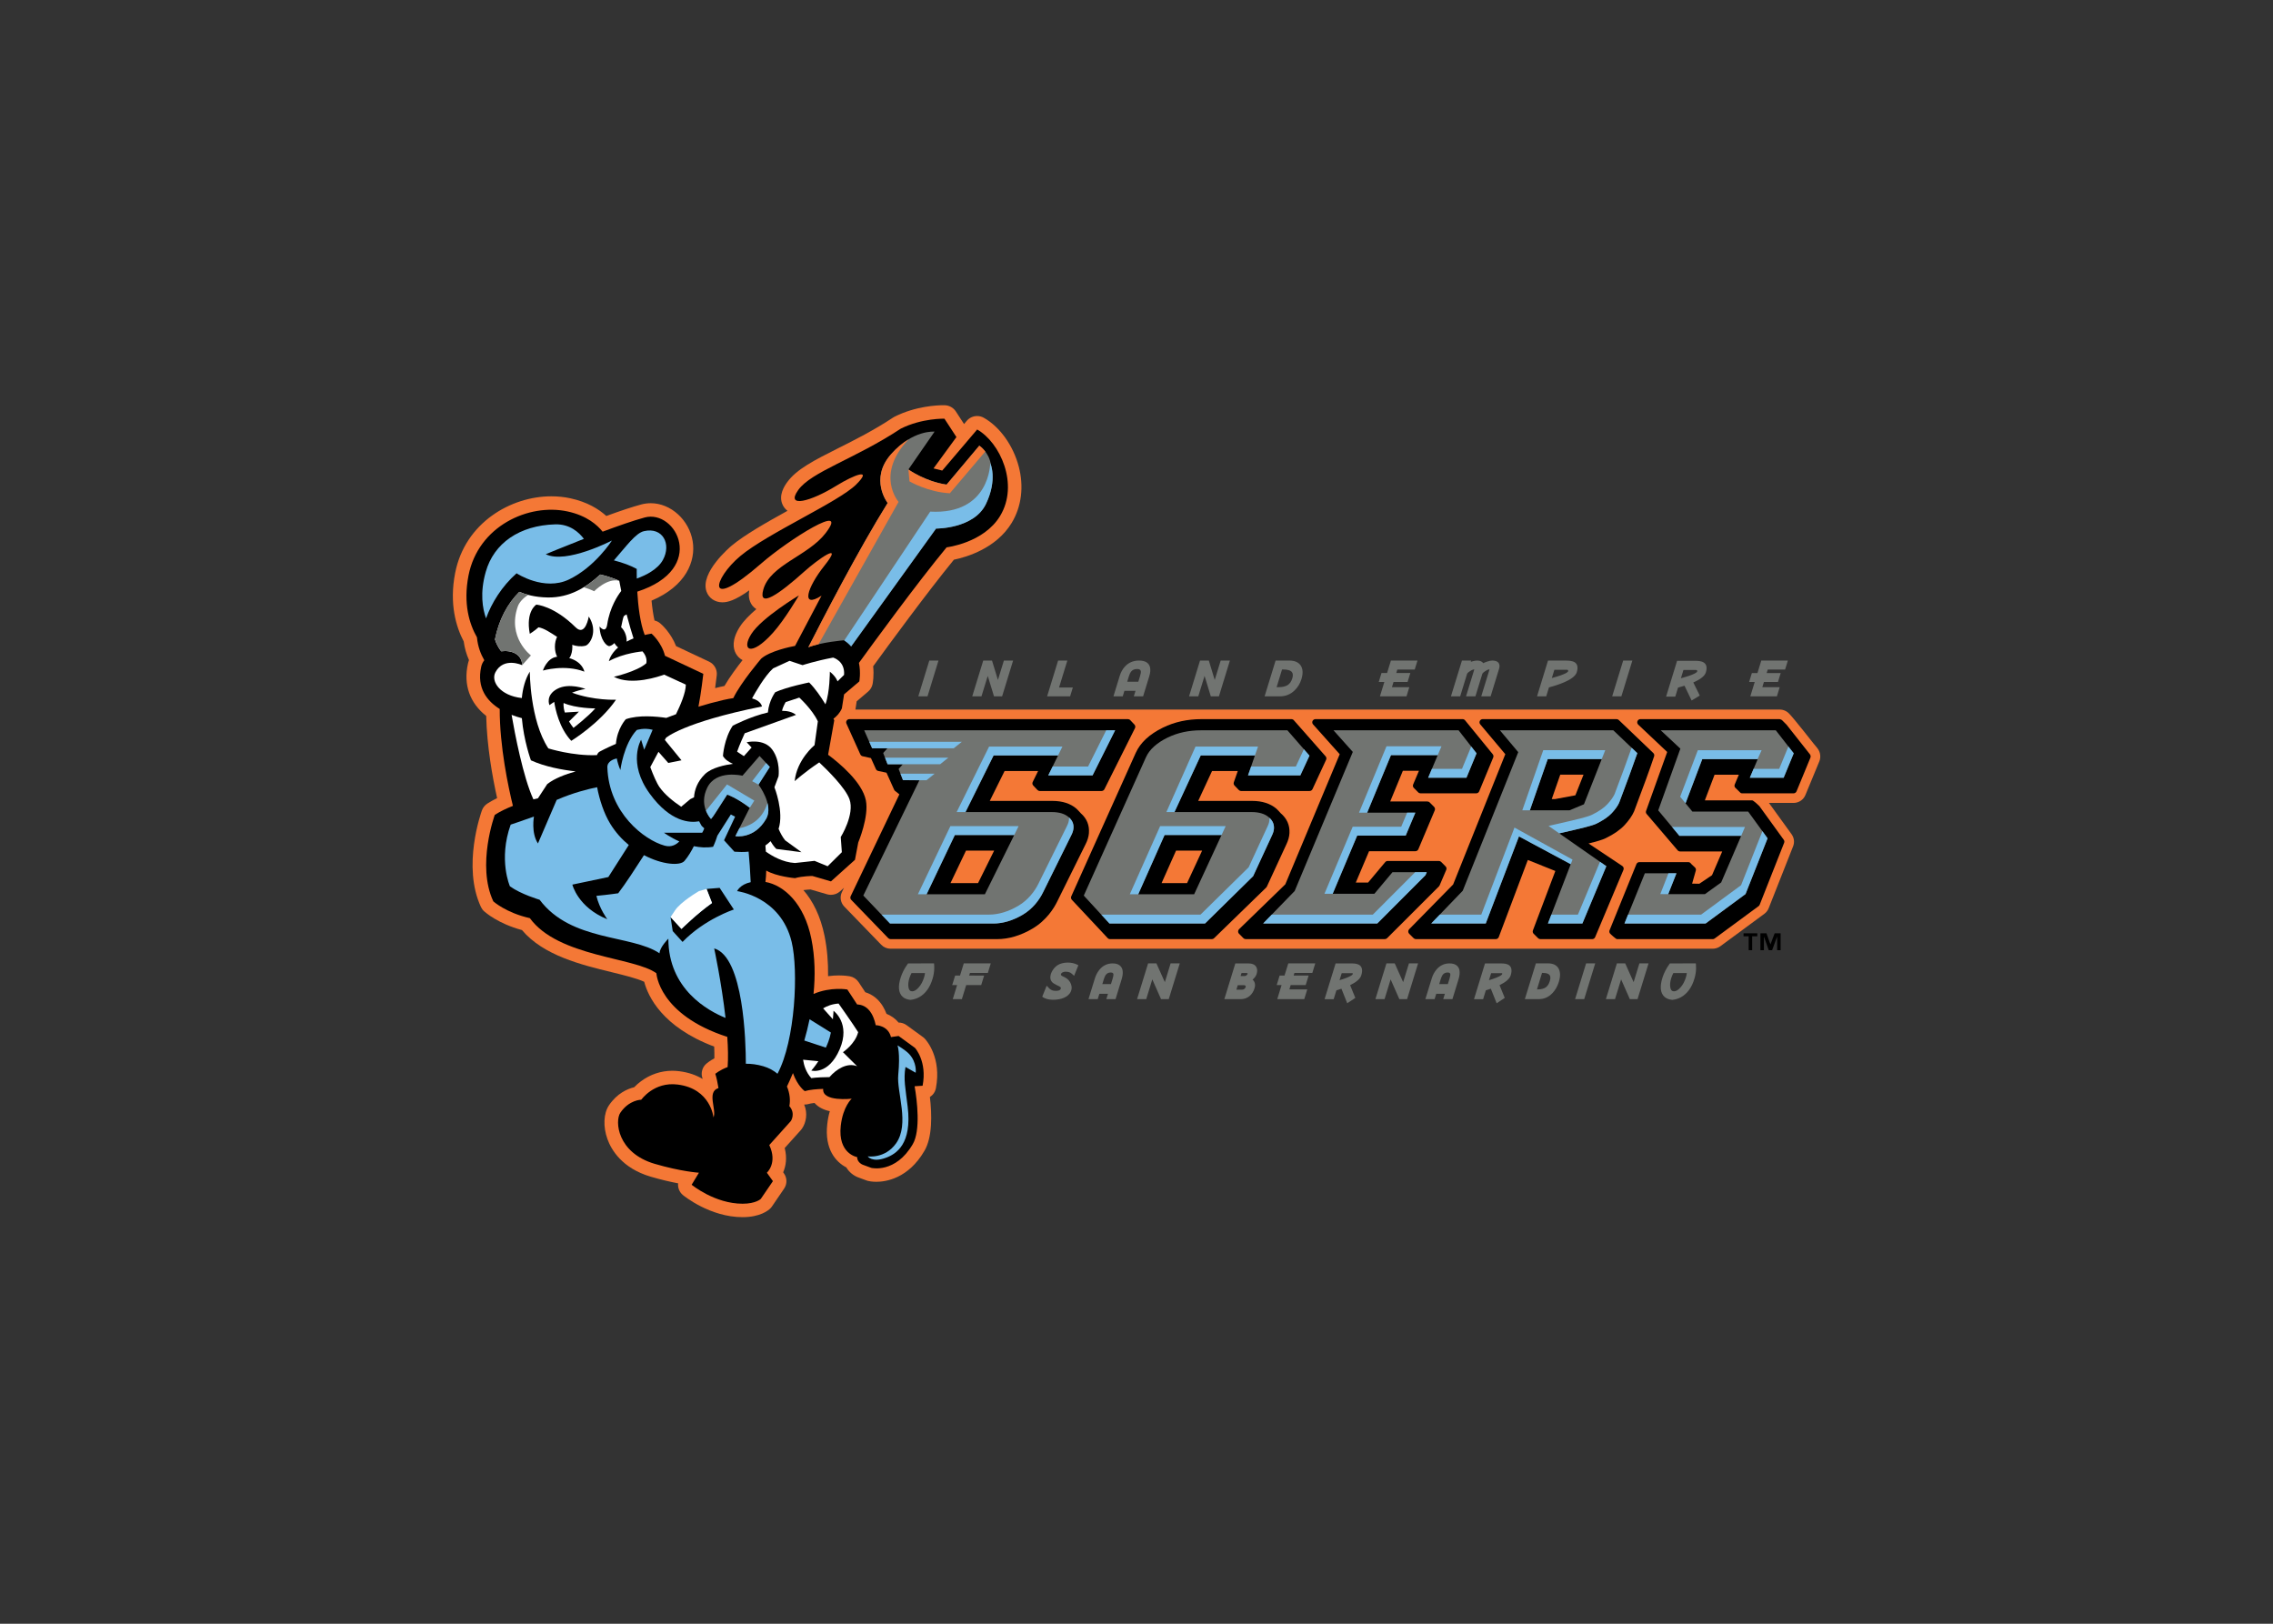 <svg clip-rule="evenodd" fill-rule="evenodd" stroke-linejoin="round" stroke-miterlimit="2" viewBox="0 0 560 400" xmlns="http://www.w3.org/2000/svg" xmlns:xlink="http://www.w3.org/1999/xlink"><rect x="0" y="0" width="560" height="400" fill="#333333" stroke="none"/><clipPath id="a"><path clip-rule="evenodd" d="m177.726 502.61h64.8v38.83h-64.8z"/></clipPath><g clip-path="url(#a)" fill-rule="nonzero" transform="matrix(5.199 0 0 -5.151 -812.42 2888.78)"><path d="m0 0-.181.222s-.96 1.234-1.154 1.427c-.117.129-.28.201-.457.201h-43.796l.06.395.543.465c.111.095.185.224.212.367.009.046.072.394.026.843.733 1.019 2.547 3.516 3.826 5.097.595.123 2.002.535 2.739 1.761.466.778.585 1.736.333 2.699-.263 1.003-.896 1.894-1.652 2.326-.099.057-.21.085-.318.085-.185 0-.366-.079-.493-.23l-.128-.153-.391.605c-.115.177-.31.286-.521.294l-.057.001c-.291 0-1.319-.04-2.322-.548-.022-.011-.044-.024-.066-.039-.922-.615-1.823-1.073-2.62-1.476-1.099-.559-1.967-.998-2.407-1.623-.109-.155-.445-.63-.197-1.108.033-.063.098-.167.215-.256-1.021-.569-2.027-1.147-2.647-1.667-.062-.053-1.52-1.291-1.188-2.201.114-.313.402-.508.749-.508.248 0 .593.083 1.271.57-.033-.203-.033-.486.15-.727.053-.068.118-.122.188-.169-.319-.275-.607-.567-.78-.842-.396-.626-.321-1.045-.189-1.284.075-.136.184-.241.316-.312-.265-.34-.611-.809-.858-1.237-.062-.013-.126-.027-.19-.041-.083-.02-.166-.04-.252-.062.046.335.075.594.078.615.029.272-.117.533-.362.651l-1.565.743c-.249.642-.689 1.036-.746 1.084-.079.07-.174.118-.276.14-.06.268-.108.588-.141.951 1.646.705 2.099 1.899 1.95 2.834-.164 1.023-1.036 1.826-1.987 1.826-.154 0-.309-.021-.459-.062-.406-.11-.959-.295-1.648-.549-.362.334-.908.673-1.703.846-.291.064-.597.095-.906.095-1.911 0-4.089-1.26-4.555-3.671-.285-1.479.048-2.578.407-3.27.04-.307.124-.604.25-.892-.02-.058-.038-.117-.051-.178-.22-.998.088-1.872.867-2.493.033-1.449.298-2.933.517-3.929-.168-.084-.322-.171-.462-.261-.118-.077-.207-.189-.256-.321-.038-.108-.951-2.678-.048-4.626.035-.077.086-.147.148-.203.07-.064.674-.596 1.795-.9 1.021-1.219 2.81-1.66 4.262-2.017.582-.144 1.181-.292 1.531-.456.179-.688.848-2.164 3.317-3.1.009-.201.011-.389.009-.561-.218-.12-.348-.228-.381-.256-.194-.17-.268-.44-.189-.685.005-.012.01-.029.016-.048-.295.179-.658.314-1.098.371-.114.015-.229.023-.34.023-.535 0-1.048-.173-1.483-.499-.118-.087-.227-.185-.327-.289-.32-.078-.808-.291-1.192-.862-.259-.386-.288-1.024-.072-1.623.178-.496.681-1.386 2.05-1.793.503-.149.944-.25 1.298-.318-.022-.207.059-.421.227-.561.053-.043 1.288-1.056 2.825-1.056.834 0 1.22.32 1.317.418.028.029.056.061.078.095l.575.851c.15.223.147.514-.011.733l-.033.048c.128.299.193.694.072 1.16.194.221.48.542.768.862.019.022.038.047.054.071.193.286.277.728.101 1.148h.027c.061 0 .123.008.184.026.046.014.132.034.277.05.007-.006.013-.013.019-.019.166-.182.401-.307.708-.376-.053-.182-.095-.388-.121-.624-.134-1.193.408-1.807.903-2.064.129-.223.334-.386.544-.47l.413-.154c.024-.009.047-.016.071-.022.039-.01.186-.042.401-.042.427 0 1.505.145 2.274 1.482.38.654.356 1.733.258 2.573.144.092.25.241.284.419.277 1.447-.438 2.276-.521 2.365-.027.031-.059.06-.093.084l-.775.568c-.111.083-.244.125-.381.125h-.001c-.156.196-.357.332-.569.417-.043.113-.099.236-.17.356-.205.342-.494.573-.835.676-.187.289-.319.487-.319.487-.096.144-.247.244-.417.276-.035.007-.228.041-.519.041-.143 0-.316-.009-.509-.035.01.67-.045 1.312-.166 1.918-.192.964-.56 1.684-1.003 2.198.126.018.252.026.338.031l.784-.231c.06-.018.121-.026.181-.026.157 0 .314.058.434.166l.186.171-.1-.211c-.107-.227-.063-.502.111-.684l1.754-1.83c.114-.12.274-.189.44-.189h38.962c.13 0 .259.043.364.12l2.082 1.548c.093.069.164.162.206.268l1.158 2.961c.076.194.048.411-.073.58l-1.072 1.495h1.163c.25 0 .473.15.566.38l.658 1.607c.039.096.053.201.041.305-.012.119-.057.231-.132.323" fill="#f47836" transform="translate(242.389 525.035)"/><path d="m0 0-1.655-1.964-.414.103 1.086 1.499-.568.879s-1.063.032-2.071-.478c-2.172-1.448-4.237-2.055-4.858-2.934-.62-.878.59-.555 1.81.207.827.517 1.757.879.931.052-.828-.828-4.189-2.327-5.481-3.413-1.293-1.086-1.708-2.73.983-.362 1.292 1.138 4.242 3.012 3.05 1.448-.827-1.086-2.619-1.508-2.947-2.689-.26-.93.747-.228 1.964.879.57.517 1.914 1.5.931.259-.827-1.045-1.136-2.082-.136-1.432l-1.255-2.403c-.217-.041-1.195-.245-1.607-.612 0 0-.966-1.141-1.32-1.886-.14-.021-.29-.048-.462-.087-.417-.097-.82-.209-1.19-.324.126.631.231 1.573.231 1.573l-1.816.862c-.162.65-.637 1.06-.637 1.06-.114-.018-.223-.04-.324-.065-.221.578-.313 1.408-.352 2.073 3.347 1.095 1.835 3.952.351 3.547-.531-.145-1.264-.404-1.994-.679-.244.312-.745.769-1.663.968-1.839.401-4.234-.694-4.693-3.069-.258-1.339.042-2.316.402-2.954.038-.44.185-.812.347-1.093-.07-.091-.121-.193-.146-.31-.227-1.026.287-1.648.877-2.021-.005-1.795.408-3.738.625-4.634-.291-.115-.594-.258-.859-.43 0 0-.873-2.406-.07-4.136 0 0 .594-.545 1.732-.804 1.344-1.861 4.962-1.861 5.997-2.636 0 0 .098-1.976 3.359-3.042.036-.522.047-1.019.016-1.443-.374-.141-.584-.324-.584-.324.058-.175.11-.43.15-.681-.571-.182-.076-1.032-.236-1.404 0 0-.126 1.37-1.692 1.572-1.142.149-1.733-.738-1.733-.725 0 0-.573-.002-.99-.624-.265-.392-.152-1.912 1.627-2.442 1.265-.374 2.098-.425 2.098-.425l-.345-.576s1.092-.907 2.414-.907c.632 0 .862.23.862.23l.575.85-.287.403s.517.46.115 1.322c0 0 .505.574 1.022 1.149 0 0 .239.355-.071.715.054.275.023.615-.114.937.065.139.167.357.284.642.228-.636.561-.863.561-.863.233.07.571.098.872.107-.059-.634 1.352-.469 1.352-.469s-.413-.362-.518-1.293c-.149-1.345.775-1.5.775-1.5 0-.258.259-.362.259-.362l.414-.154s1.143-.285 1.965 1.137c.373.646.207 2.077.086 2.767l.379.025c.223 1.172-.362 1.81-.362 1.81l-.775.569-.362-.052c-.138.569-.724.569-.724.569s-.051.31-.207.568c-.188.313-.437.415-.673.423-.26.407-.464.715-.464.715s-.772.144-1.602-.212c.085.85.075 1.75-.104 2.642-.335 1.679-1.294 2.556-2.174 2.714.019.168.032.349.038.545.476-.286 1.36-.364 1.36-.364.362.104.828.104.828.104l.878-.258 1.138 1.033.155.827s.517 1.241.361 2.016c-.174.875-1.267 1.788-1.789 2.18l.291 1.648s-.014.029-.038.076c.131.096.293.252.399.493l.104.671.723.62s.078.412-.018.886c.64.891 2.763 3.829 4.155 5.526 0 0 1.757.205 2.534 1.5.907 1.512 0 3.514-1.086 4.135" transform="translate(202.571 540.279)"/><path d="m0 0c.561.629 1.231 1.789 1.231 1.789s-1.762-1.065-2.253-1.842c-.493-.778-.023-1.122 1.022.053" transform="translate(192.893 530.556)"/><path d="m0 0s-.082-.017-.217-.052c-.488 1.066-.881 3.157-1.033 4.041.182-.071.351-.123.486-.158.091-1.083.43-2.016.43-2.016.664-.306 1.473-.456 2.121-.53-.488-.139-1.01-.336-1.347-.606z" fill="#fff" transform="translate(181.758 522.642)"/><path d="m0 0c-1.185-.575-2.482.292-2.482.292s.002.005.003.009c-.717-.639-1.198-1.443-1.454-2.163-.166.467-.297 1.22-.015 2.221.385 1.38 1.604 2.227 3.289 2.276.7.022 1.136-.388 1.363-.693-.998-.393-1.807-.735-1.807-.735.965-.483 3.136.655 3.136.655s-.792-1.258-2.033-1.862" fill="#79bde8" transform="translate(183.23 533.107)"/><path d="m0 0c-.273.153-.647.297-1.083.41.586.675 1.031 1.305 1.425 1.397.896.207 1.31-.62.896-1.379-.249-.456-.821-.736-1.237-.888-.005.278-.001.46-.001.46" fill="#79bde8" transform="translate(186.439 533.61)"/><path d="m0 0c.007.095-.004.201-.036.31-.046.163-.13.295-.224.377.052.236.086.447.129.534.054.04.095.065.131.082.13-.502.25-.899.329-1.147-.123-.049-.23-.102-.329-.156" fill="#fff" transform="translate(185.958 530.133)"/><path d="m0 0s1.034.31 1.965-.052c0 0-.074.465-.724.651.02.014.036.03.047.048.067.129.108.301.108.49 0 .032-.003.062-.006.093.204-.068.414-.095.627-.042.2.051.62.673.156 1.397 0 0-.156-.983-.622-.517-1.033 1.033-1.862 1.085-1.862 1.085s-.516-.309-.31-1.395c0 0 .224.138.413.31.267-.045.564-.252.88-.457-.064-.127-.103-.291-.103-.474s.04-.349.105-.476c-.49-.058-.674-.661-.674-.661m1.379-1.059c.199.078.413.142.638.18 0 0-.776.31-1.344 0-.569-.31-.362-.776-.362-.776s.086.067.225.159c.053-.352.237-1.252.808-1.865 0 0 1.345.827 2.12 1.965 0 0-1.055-.045-2.085.337m2.551-1.268s-.406-.431-.47-1.177c-.194-.087-.503-.228-.772-.374-.052-.028-.096-.086-.129-.166-1.135-.051-2.301.321-2.301.321-.879 1.345-.879 3.671-.879 3.671-.223-.373-.335-.811-.378-1.263-1.025.113-1.481.791-1.251 1.233.393.75 1.267.34 1.267.34-.008.53-.503.728-.994.663-.135.177-.233.367-.294.565.183.937.59 1.709 1.155 2.278.279-.121.727-.26 1.355-.269 1.031-.014 1.828.489 2.479 1.097.557-.13.901-.3.901-.3.03-.168.061-.328.093-.486-.159-.207-.543-.779-.665-1.604-.07-.47-.364-.095-.364-.095.03-.646.351-.967.477-.936.09.023.164.075.229.144.051-.09.112-.161.176-.208-.382-.336-.438-.658-.438-.658.702.395 1.594.467 1.594.467.264-.307.176-.571.176-.571-.45-.397-1.535-.643-1.535-.643.845-.444 2.166.022 2.383.103l1.028-.478c0-.393-.27-1.014-.466-1.416-.173-.064-.329-.123-.46-.175-.473.071-1.316.15-1.917-.063" fill="#fff" transform="translate(181.992 528.75)"/><path d="m0 0s-.033-.168.058-.455l.666.042-.468-.469c.058-.096.124-.197.21-.307 0 0 .672.518 1.034.931 0 0-.93 0-1.5.258" fill="#fff" transform="translate(182.974 527.198)"/><path d="m0 0 1.01-.635c-.032-.157-.072-.31-.122-.441-.036-.099-.077-.192-.117-.281l-1.021.34c.091.318.177.659.25 1.017" fill="#79bde8" transform="translate(194.629 512.073)"/><path d="m0 0c-.187-.287-.335-.447-.335-.447s.809-.233 1.343 1.013c.535 1.247-.291 1.846-.291 1.846s-.006-.17-.03-.406c-.144.158-.306.34-.463.522.177.108.419.208.733.23 0 0 .678-.966.928-1.369-.143-.57-.721-.957-.721-.957l.672-.672c-.474.189-.989-.144-1.311-.52-.647-.007-.86-.049-.86-.049-.256.284-.354.627-.39.881z" fill="#fff" transform="translate(195.046 510.067)"/><path d="m0 0c.036-.175.09-.359.171-.555 0 0 .154 1.241.775 1.913 0 0 .339.121.754.012l-.4-.953c-.089.28-.147.476-.147.476s-.658-1.102.414-2.585c.983-1.363 1.91-1.396 2.336-1.315.069-.142.125-.226.125-.226l.118-.111c-.024-.071-.055-.143-.098-.21h-1.81s.29-.222.727-.416c-.141-.145-.37-.294-.696-.202-.968.268-2.646 1.568-2.715 3.748-.008.296.323.396.446.424" fill="#79bde8" transform="translate(185.492 524.548)"/><path d="m0 0c-.562-.993-1.459-.83-1.459-.83l.682 1.358c-.651.496-1.07.63-1.07.63l-.565-.888-.205-.275c-.095.105-.561.681-.179 1.485.421.891 1.672.58 1.672.58l.81.944.486-.525-.536-.844s.737-.975.364-1.635" fill="#717471" transform="translate(192.572 521.661)"/><path d="m0 0c.258-.724-.414-1.81-.414-1.81l.052-.724-.673-.672-.621.258-.929-.103c-.585.035-1.097.342-1.377.545-.004.095-.013.193-.022.294.083.057.163.125.243.205.154-.271.277-.372.277-.372l1.19-.155-.776.569c-.128.163-.227.35-.309.547.264.82-.198 1.99-.198 1.99l.195.525s.102.714-.294 1.27c-.397.558-1.216.357-1.216.357l.233-.252-.364-.412c-.174.11-.322.214-.322.214.104.311.361.879.361.879l2.43.88c-.166.139-.399.193-.661.195.041.206.17.415.17.415l.646.217s.622-.57.88-1.138l-.157-1.137s-.838-.688-.941-1.722c0 0 .459.421 1.164.897.405-.384 1.239-1.218 1.433-1.76" fill="#fff" transform="translate(196.52 522.597)"/><path d="m0 0s-.051.208-.362.466c0 0 0-.982-.206-1.551l-.007-.005c-.212.354-.485.755-.769 1.039 0 0-1.034-.207-1.604-.465 0 0-.298-.391-.351-.971-.827-.189-1.665-.632-1.665-.632-.413-.62-.464-1.448-.464-1.448.094-.169.277-.29.473-.376-.344-.047-1.011-.176-1.333-.5-.352-.354-.487-.74-.511-1.101l-.181-.09-.427-.361c-.379.256-.771.575-1.021.929-.138.194-.298.573-.444.966l.388.731.466-.532.625.127-.789.975.052.097s.789.738 4.55 1.502c0 0-.035.273-.469.387.129.24.602 1.081.998 1.435l.777.361.619-.207s.621.207 1.448.362c0 0 .569-.155.518-.827z" fill="#fff" transform="translate(195.952 528.232)"/><path d="m0 0c-.085.613-.552.923-.552.923l-1.55-1.863c-1.034.155-1.81.724-1.81.724l1.24 1.809s-1.032.104-2.067-1.086c-1.034-1.189-.156-2.326-.156-2.326-1.392-2.252-3.106-5.603-3.76-6.903.62.251 1.693.337 1.693.337.003-.003.006-.005.011-.007.129-.085.236-.181.326-.286l4.023 5.636s1.793-.017 2.362 1.171c.453.948.315 1.632.24 1.871" fill="#717471" transform="translate(203.224 538.583)"/><path d="m0 0 1.679 1.997c-.142.185-.283.279-.283.279l-1.552-1.863c-1.033.156-1.809.725-1.809.725l.052-.569s.879-.517 1.913-.569" fill="#f47836" transform="translate(201.277 537.229)"/><path d="m0 0c-1.033-1.189-.156-2.327-.156-2.327-1.392-2.251-3.106-5.603-3.761-6.902.145.057.313.108.488.149l3.79 6.806s-1.126 1.302.476 2.992c-.265-.161-.551-.388-.837-.718" fill="#f47836" transform="translate(198.485 539.091)"/><path d="m0 0-.662-.868.3-.165.536.845z" fill="#79bde8" transform="translate(192.57 524.328)"/><path d="m0 0 .662 1.039s.419-.134 1.07-.63l.215.341-1.292.775-.998-1.259c.086-.219.205-.359.24-.397z" fill="#79bde8" transform="translate(190.063 521.78)"/><path d="m0 0c.13.233.123.503.061.756-.264-.896-.967-1.14-1.329-1.207l-.191-.379s.897-.163 1.459.83" fill="#79bde8" transform="translate(192.572 521.661)"/><path d="m0 0s.207-.31.861-.069c.493.181 1.249.662 1.033 2.448-.102.862-.206 1.31-.102 1.896l.482-.276s.07.482-.309.896c-.168.184-.553.414-.553.414s.138-.345.036-1.414c-.08-.825.551-2.344-.104-3.274-.529-.751-1.344-.621-1.344-.621" fill="#79bde8" transform="translate(197.383 505.517)"/><path d="m0 0 .258-.673c-.723-.516-1.446-1.24-1.446-1.24l-.518.569.103-.673.466-.517c1.034 1.086 2.43 1.551 2.43 1.551l-.672 1.034zm4.033-2.534c.326-1.37.174-4.718-.672-6.305-.18.153-.4.279-.672.36-.301.089-.576.121-.827.119-.001 1.007-.094 5.108-1.5 5.516 0 0 .349-1.637.537-3.324-.833.341-2.709 1.374-2.709 3.79 0 0-.413-.414-.418-.7-1.34.906-4.182.544-5.683 2.561 0 0-.879.259-1.407.643 0 0-.558 1.27.036 2.95 0 0 .544.182 1.103.385 0 0-.144-.773.189-1.286l.888 2.084c.789.345 1.497.521 1.916.606.114-.607.326-1.259.624-1.75.249-.41.553-.744.877-1.014l-.969-1.532-1.705-.362s.258-1.086 1.654-1.655c0 0-.374.511-.515 1.117.583.056 1.033.124 1.033.124.321.416.857 1.249 1.222 1.823.872-.464 1.714-.517 1.917-.278.185.216.343.497.446.707.288-.061.598-.083.912-.029 0 0 .104.209.203.533l.638 1.013.202-.107-.524-1.128.491-.546c.216-.016.443-.023.673.003.037-.405.076-.924.099-1.46-.509-.111-.644-.428-.644-.428s2.068-.258 2.585-2.43" fill="#79bde8" transform="translate(189.747 518.306)"/><path d="m0 0-.258.673-.362-.104s-.879-.516-1.138-.931l-.206-.309.517-.569s.724.724 1.447 1.24" fill="#fff" transform="translate(190.006 517.633)"/><path d="m0 0s0-2.482-2.844-2.326l-4.072-6.161c.129-.084.236-.181.325-.285l4.023 5.636s1.793-.018 2.362 1.171c.568 1.189.206 1.965.206 1.965" fill="#79bde8" transform="translate(203.19 538.677)"/><path d="m0 0c.168-.049.335-.111.497-.192 0 0 .619.652 1.19.5 0 0-.346.172-.901.302-.241-.225-.501-.434-.786-.61" fill="#717471" transform="translate(183.924 532.734)"/><path d="m0 0c.061-.203.157-.399.295-.582.491.066.987-.132.995-.662l.415.465s-1.138.862-.621 2.344c.069.196.243.388.489.555-.169.045-.307.094-.418.143-.563-.566-.971-1.333-1.155-2.263" fill="#717471" transform="translate(179.719 530.253)"/><path d="m0 0 .315.743c.024.058.012.123-.032.166l-.208.212c-.029.03-.067.047-.109.047h-2.428c-.045 0-.088-.021-.117-.057l-.811-.976h-.582l.629 1.5h2.196c.061 0 .117.038.14.095l.777 1.859c.023.057.011.122-.031.166l-.209.211c-.029.031-.069.047-.109.047h-1.762l.6 1.469h.762l-.275-.656c-.024-.056-.012-.121.032-.165l.209-.212c.028-.03.068-.046.108-.046h2.639c.063 0 .118.037.142.095l.664 1.619c.022.052.013.111-.021.154l-1.314 1.625c-.03.035-.073.056-.12.056h-6.967c-.06 0-.114-.036-.14-.09-.024-.054-.015-.119.026-.164l1.262-1.425-2.578-6.222-2.187-2.142c-.031-.028-.049-.066-.05-.109-.001-.041.014-.082.043-.111l.209-.213c.028-.029.067-.046.109-.046h6.59c.041 0 .08.017.109.045l2.457 2.477c.013.014.025.03.032.048" transform="translate(224.485 518.476)"/><path d="m0 0-.968-.181h-.152l.403 1.168h1.103zm2.222-3.379-1.598 1.075c.406.1.66.179.805.249.388.189.691.402.901.629.209.228.36.446.453.66.442 1.181.753 2.041.948 2.63.019.056.003.118-.038.158l-1.636 1.579c-.028.028-.067.043-.106.043h-6.342c-.059 0-.113-.034-.138-.088-.026-.054-.017-.117.021-.163l1.187-1.426-2.472-6.231-2.084-2.142c-.058-.061-.057-.155.001-.215l.212-.212c.03-.029.068-.045.108-.045h3.782c.063 0 .121.04.143.099l1.377 3.687 1.304-.527-1.062-2.84c-.022-.057-.007-.12.034-.162l.212-.212c.029-.029.068-.045.108-.045h2.453c.061 0 .118.037.141.095l1.342 3.219c.027.067.005.144-.056.185" transform="translate(230.919 522.784)"/><path d="m0 0h-1.306l.734 1.552h1.334zm5.253 2.385c.031.381-.1.704-.39.96-.005.003-.13.151-.199.212-.283.247-.666.373-1.14.373h-2.969l.702 1.429h1.588l-.255-.523c-.028-.057-.018-.125.026-.171l.198-.212c.03-.03.069-.049.112-.049h2.926c.058 0 .111.033.136.085l1.448 2.92c.028.057.018.126-.026.173l-.198.211c-.029.031-.069.048-.112.048h-13.197c-.052 0-.1-.025-.128-.069s-.033-.097-.012-.145l.658-1.472c.021-.045.059-.077.106-.088l.397-.089.235-.526c.02-.045.06-.078.107-.088l.395-.085.364-.818c.011-.021.026-.041.045-.056l.201-.161-2.309-4.875c-.027-.058-.015-.125.029-.172l1.752-1.829c.029-.031.069-.048.111-.048h5.05c.548 0 1.108.168 1.667.498.676.4 1.032.992 1.183 1.307l1.346 2.744c.088.175.139.349.153.516" transform="translate(202.613 518.586)"/><path d="m0 0c-.003.03-.013.06-.033.085l-1.105 1.413c-.02.025-.209.212-.209.212-.029.035-.123.057-.123.057h-6.593c-.064 0-.119-.039-.142-.097s-.008-.124.037-.168l1.372-1.307-1-2.817c-.019-.051-.009-.107.025-.147l1.469-1.737c.028-.035.073-.056.118-.056h1.996l-.484-1.136-.602-.409-.341.006.171.609c.018.046.012.1-.016.141-.029.041-.184.17-.213.212-.028.041-.075.067-.125.067h-2.315c-.062 0-.119-.038-.141-.096l-1.273-3.165c-.019-.048-.013-.101.015-.143.029-.042.288-.28.339-.28h4.535c.033 0 .065.011.091.031l2.083 1.548c.024.017.041.041.051.067l1.159 2.962c.019.048.012.101-.018.143l-1.154 1.61c-.026.033-.288.275-.337.275h-2.249l.461 1.227h1.15l-.194-.466c-.019-.046-.015-.101.014-.143.008-.014.252-.255.265-.262.001 0 .002-.001.002-.001.011-.006.021-.009.033-.012 0-.001.001-.001.002-.001.011-.003.023-.005.036-.005h2.435c.061 0 .117.038.141.095l.657 1.608c.011.026.014.053.01.08" transform="translate(242.066 524.661)"/><path d="m0 0 1.495 1.555 2.755 6.651-.916 1.034h5.929l.85-1.101-.477-1.166h-1.815l.453 1.078h-2.216l-1.128-2.75h2.284l-.458-1.097h-2.299l-1.16-2.781h1.976l.857 1.031h1.625l-.061-.142-2.287-2.312z" fill="#717471" transform="translate(216.122 516.653)"/><path d="m0 0h1.882l.681.286.843 2.163h-2.56zm.856-5.415 1.081 2.837-2.454 1.328-1.574-4.165h-2.584l1.494 1.567 2.63 6.628-.869 1.045h5.374l1.137-1.093c-.207-.609-.516-1.451-.861-2.374-.066-.148-.184-.313-.348-.494-.166-.179-.416-.35-.742-.511-.211-.1-.839-.246-1.047-.294l-.702-.163 2.232-1.571-1.135-2.74z" fill="#717471" transform="translate(228.762 522.068)"/><path d="m0 0-1.391-2.834h-2.762l1.339 2.834zm3.713 2.852 1.068 2.156h-11.891l.377-.862h.721l-.198-.225.209-.538h.72l-.197-.225.207-.536.777-.002-2.658-5.515 1.265-1.337h4.902c.45 0 .916.141 1.387.419.463.274.786.703.961 1.067l1.348 2.75c.056.111.088.217.096.314.018.214-.053.383-.221.531-.189.167-.45.248-.8.248h-4.095l1.332 2.709h3.055l-.466-.954z" fill="#717471" transform="translate(204.327 520.885)"/><path d="m0 0h-2.606l-1.302-3.174h.386l1.127 2.75h2.217z" fill="#79bde8" transform="translate(224.574 525.128)"/><path d="m0 0h-1.68l-.207-.424h2.099l1.069 2.156h-.422z" fill="#79bde8" transform="translate(207.827 524.161)"/><path d="m0 0h2.299l.457 1.097h-.388l-.281-.672h-2.299l-1.338-3.206h.389z" fill="#79bde8" transform="translate(220.579 520.857)"/><path d="m0 0h.359l.846 2.449h2.559l.166.425h-2.937z" fill="#79bde8" transform="translate(228.404 522.068)"/><path d="m0 0h-1.425l-.178-.424h1.815l.477 1.167-.251.325z" fill="#79bde8" transform="translate(225.546 524.049)"/><path d="m0 0 .477 1.166-.85 1.102h-5.453l.931-.878-1.049-2.951 1.004-1.218h2.928l-.949-2.229-.769-.559h-1.741l.39.996h-1.497l-.965-2.402h3.843l1.894 1.409 1.044 2.666-.92 1.279h-2.644l-.324.396.793 2.111h2.628l-.374-.888z" fill="#717471" transform="translate(240.789 523.625)"/><path d="m0 0h-1.214l-.177-.424h1.603l.477 1.167-.253.325z" fill="#79bde8" transform="translate(240.577 524.049)"/><path d="m0 0h-.379l-.386-.995.375-.001z" fill="#79bde8" transform="translate(235.708 519.054)"/><path d="m0 0h-1.259l-.162-.424h1.633l1.135 2.74-.3.211z" fill="#79bde8" transform="translate(231.039 517.077)"/><path d="m0 0c-.205-.592-.489-1.365-.805-2.208-.065-.149-.182-.315-.348-.494-.165-.179-.415-.352-.743-.511-.209-.101-.837-.246-1.044-.294l-.997-.231.506-.356.703.163c.206.048.835.193 1.045.294.326.16.576.332.742.511.165.18.282.345.348.494.345.923.655 1.765.862 2.374z" fill="#79bde8" transform="translate(233.585 525.058)"/><path d="m0 0-2.75 1.532-1.574-4.164h-1.967l-.405-.424h2.584l1.574 4.165 2.454-1.329z" fill="#79bde8" transform="translate(230.783 519.709)"/><path d="m0 0-.408-.424h5.408l2.286 2.311.06.143h-.549l-2.009-2.03z" fill="#79bde8" transform="translate(216.53 517.077)"/><path d="m0 0-1.539-3.133h.419l1.332 2.709h3.055l.207.424z" fill="#79bde8" transform="translate(203.137 525.115)"/><path d="m0 0-.837-2.226.256-.311.792 2.112h2.622l.19.425z" fill="#79bde8" transform="translate(236.721 524.94)"/><path d="m0 0c.002-.032.002-.064 0-.097-.009-.098-.042-.203-.097-.313l-1.348-2.75c-.175-.365-.497-.794-.961-1.068-.471-.278-.939-.419-1.387-.419h-5.09l.401-.425h4.901c.45 0 .916.141 1.387.42.464.275.786.703.961 1.067l1.348 2.749c.056.112.088.217.096.315.018.208-.05.374-.211.521" fill="#79bde8" transform="translate(206.923 521.725)"/><path d="m0 0h2.814l.207.424h-3.233l-1.539-3.258h.412z" fill="#79bde8" transform="translate(201.513 520.885)"/><path d="m0 0 .35-.424h2.927l.18.424z" fill="#79bde8" transform="translate(235.499 521.27)"/><path d="m0 0-1.894-1.407h-3.463l-.168-.424h3.843l1.893 1.408 1.044 2.665-.244.34z" fill="#79bde8" transform="translate(238.771 518.485)"/><path d="m0 0h-1.208l.685 1.552h1.236zm3.779-.172.936 2.045c.082.175.128.349.137.517.02.379-.122.7-.42.956-.002.002-.128.149-.2.212-.289.247-.676.372-1.149.372h-2.556l.656 1.429h1.219l-.187-.54c-.018-.054-.005-.113.034-.155l.202-.212c.028-.029.068-.048.111-.048h3.243c.06 0 .114.035.139.09l.645 1.404c.025.054.016.118-.023.164l-1.508 1.727c-.028.033-.071.052-.116.052h-4.254c-.675 0-1.275-.132-1.835-.407-.633-.312-1.065-.716-1.284-1.203l-3.057-6.865c-.024-.056-.013-.121.028-.166l1.698-1.831c.028-.031.069-.049.112-.049h4.824c.036 0 .072.014.099.038l2.467 2.419c.016.013.03.031.039.051" transform="translate(212.518 518.586)"/><path d="m0 0h2.65l1.299 2.834h-2.7zm-1.363-1.399-1.217 1.335 2.951 6.626c.164.362.507.676 1.019.93.482.235 1.003.349 1.593.349h4.086l1.046-1.212-.433-.944h-2.479l.328.955h-2.569l-1.244-2.71h3.66c.35 0 .617-.081.812-.249.176-.151.253-.321.242-.538-.006-.096-.034-.202-.086-.311l-.901-1.966-2.281-2.265z" fill="#717471" transform="translate(210.203 518.052)"/><path d="m0 0h-2.12l-.147-.424h2.479l.433.943-.265.307z" fill="#79bde8" transform="translate(217.673 524.161)"/><path d="m0 0h2.7l.195.424h-3.106l-1.437-3.258h.399z" fill="#79bde8" transform="translate(211.452 520.885)"/><path d="m0 0c.002-.028.002-.057 0-.085-.005-.097-.033-.202-.085-.312l-.901-1.966-2.282-2.264h-4.7l.385-.425h4.528l2.282 2.265.9 1.966c.052.109.08.214.086.311.009.203-.058.366-.213.51" fill="#79bde8" transform="translate(216.422 521.705)"/><path d="m0 0-1.381-3.133h.384l1.244 2.709h2.569l.146.424z" fill="#79bde8" transform="translate(212.918 525.115)"/><path d="m0 0h-2.996l.12-.313h2.49z" fill="#79bde8" transform="translate(201.201 524.582)"/><path d="m0 0h-4.389l.137-.312h3.866z" fill="#79bde8" transform="translate(201.846 525.344)"/><path d="m0 0h-1.62l.121-.312.775-.001h.34z" fill="#79bde8" transform="translate(200.556 523.819)"/><path d="m0 0h-.004l-.187.528h-.286v-.808h.165v.643h.004l.226-.643h.159l.234.643h.004v-.643h.165v.808h-.283z" transform="translate(240.165 515.657)"/><path d="m0 0h.243v-.664h.166v.664h.243v.143h-.652z" transform="translate(238.888 516.041)"/><g fill="#717471"><path d="m0 0c-.04-.077-.075-.161-.103-.252-.047-.157-.062-.298-.041-.422.027-.176.111-.198.181-.198.092 0 .193.06.298.18.115.127.201.289.259.479.023.077.039.148.046.213zm-.059-1.28c-.146.015-.265.061-.352.137-.205.183-.24.497-.101.932.069.219.179.436.328.644l.022.029 1.228.002.006-.058c.005-.061.008-.126.005-.194-.004-.157-.029-.313-.072-.463-.122-.424-.334-.726-.633-.898-.126-.071-.266-.117-.417-.131l-.007-.001z" transform="translate(199.459 514.282)"/><path d="m0 0 .205.672h-.233l.14.455h.231l.178.583h1.28l-.14-.459h-.847l-.039-.124.71-.002-.138-.453h-.711l-.205-.672z" transform="translate(201.415 513.036)"/><path d="m0 0 .077.254c.036.118.043.175.041.202-.004.06-.027.099-.132.099-.1 0-.178-.039-.237-.12-.03-.044-.06-.114-.09-.21l-.068-.225zm-.22-.72.079.257h-.408l-.079-.257h-.437l.3.984c.05.162.122.304.216.42.165.204.376.306.628.306.332 0 .438-.174.469-.319.025-.119.011-.268-.043-.442l-.288-.949z" transform="translate(208.911 513.755)"/><path d="m0 0-.414.945-.288-.945h-.433l.522 1.71h.394l.4-.898.273.898h.434l-.522-1.71z" transform="translate(211.284 513.036)"/><path d="m0 0c.029.008.054.019.075.038.022.016.036.037.042.058.006.02.005.029.003.032 0 .001-.008.012-.051.017l-.236-.001-.044-.144zm-.143-.654c.043 0 .08.012.113.039.03.024.048.05.056.08.007.021.011.049 0 .065s-.039.028-.08.032h-.291l-.065-.216zm-.838-.453.521 1.71.625-.001c.172 0 .293-.053.36-.157.057-.091.066-.206.025-.345-.031-.101-.095-.192-.194-.271.114-.101.145-.244.092-.42-.047-.154-.125-.276-.234-.368-.118-.098-.259-.148-.42-.148z" transform="translate(215.265 514.142)"/><path d="m0 0 .204.672h-.231l.139.455h.231l.179.583h1.279l-.14-.459h-.848l-.038-.124h.711l-.139-.455h-.711l-.063-.206h.848l-.141-.466z" transform="translate(216.792 513.036)"/><path d="m0 0c.562.171.619.268.624.287.008.032.001.042.001.042-.001.002-.009.007-.032.007-.006 0-.012-.001-.019-.002h-.472zm.089-.407c-.085-.031-.165-.056-.237-.077l-.13-.424h-.431l.522 1.71h.754c.179 0 .303-.027.38-.082.126-.091.155-.255.083-.487-.05-.165-.224-.32-.529-.471l.247-.609-.384-.256z" transform="translate(219.743 513.942)"/><path d="m0 0-.413.945-.288-.945h-.433l.522 1.71h.393l.4-.898.274.898h.433l-.521-1.71z" transform="translate(222.577 513.036)"/><path d="m0 0 .077.254c.036.118.043.175.041.202-.003.06-.027.099-.131.099-.102 0-.18-.039-.238-.12-.03-.044-.06-.114-.09-.21l-.067-.225zm-.219-.72.078.257h-.408l-.079-.257h-.437l.3.984c.049.162.122.304.216.42.166.204.377.306.628.306.331 0 .439-.174.47-.319.024-.119.01-.268-.043-.442l-.289-.949z" transform="translate(224.875 513.755)"/><path d="m0 0c.562.171.619.268.624.287.007.032.001.042.001.042-.001.002-.009.007-.032.007-.007 0-.012-.001-.019-.002h-.472zm.089-.407c-.086-.031-.164-.056-.237-.077l-.129-.424h-.432l.521 1.71h.754c.18 0 .305-.027.381-.082.126-.091.154-.255.083-.487-.05-.165-.224-.32-.529-.471l.247-.609-.384-.256z" transform="translate(226.824 513.942)"/><path d="m0 0c.159 0 .286.031.375.093.088.059.154.162.198.304.039.129.036.225-.009.287-.05.07-.161.104-.327.104h-.033l-.239-.788zm-.609-.465.522 1.709h.582c.232 0 .396-.08.489-.239.093-.16.098-.38.015-.651-.064-.212-.168-.393-.309-.54-.178-.186-.39-.279-.63-.279z" transform="translate(229.134 513.502)"/><path d="m0 0 .521 1.71h.432l-.522-1.71z" transform="translate(230.906 513.036)"/><path d="m0 0-.413.945-.289-.945h-.432l.521 1.71h.394l.399-.898.274.898h.433l-.521-1.71z" transform="translate(233.499 513.036)"/><path d="m0 0c-.04-.077-.075-.161-.102-.252-.048-.157-.063-.298-.042-.422.027-.176.111-.198.181-.198.092 0 .192.06.299.18.113.127.2.289.258.479.023.077.039.148.046.213zm-.058-1.28c-.147.015-.266.061-.353.137-.206.183-.239.497-.101.932.069.219.18.436.329.644l.021.029 1.227.002.007-.058c.005-.061.008-.126.006-.194-.004-.157-.03-.313-.073-.463-.122-.424-.335-.726-.633-.898-.125-.071-.266-.117-.417-.131l-.007-.001z" transform="translate(235.56 514.282)"/><path d="m0 0c-.153.008-.296.045-.398.112l-.044.031.21.526.12-.126c.076-.08.177-.12.307-.12.2 0 .227.067.239.098.008.018.009.031.008.04-.005.016-.013.03-.027.043-.016.016-.039.031-.066.044-.033.017-.069.034-.107.051-.058.028-.108.056-.149.084-.044.031-.08.066-.103.105-.15.25.075.622.292.762.254.164.681.161.936.025l.052-.028-.201-.504-.122.109c-.066.059-.156.087-.275.087-.034 0-.065-.002-.093-.01-.025-.007-.048-.015-.068-.027-.015-.008-.027-.018-.038-.028-.009-.009-.015-.02-.02-.032-.01-.024-.011-.037-.01-.044.001-.013.007-.023.017-.034.013-.015.032-.028.057-.04.031-.017.067-.034.107-.052.279-.13.436-.493.242-.765-.185-.261-.575-.322-.866-.307" transform="translate(206.096 513.009)"/><path d="m0 0 .131.429h-1.259l-.181-.596h-.266l-.129-.427h.265l-.209-.688h1.259l.133.438h-.824l.076.25h.667l.129.427h-.666l.051.167zm-4.167-.096c-.01-.03-.092-.139-.77-.32l.12.394.557.001h.024c.032 0 .055-.006.064-.017.011-.015.008-.042.005-.058m.309.435c-.084.053-.221.079-.419.079h-.841l-.521-1.713h.435l.131.431c.092.023.195.054.306.09l.337-.706.387.235-.307.627c.349.154.543.311.594.479.07.23.035.391-.102.478m-4.336-1.621h.436l.52 1.711h-.435zm-2.089 1.196c-.01-.03-.092-.138-.77-.32l.119.394h.558c.008 0 .017.002.024.002.024 0 .052-.003.064-.018.011-.014.008-.041.005-.058m.308.436c-.083.052-.22.078-.419.078h-.841l-.52-1.711h.435l.131.429c.28.075.528.159.736.252.34.151.53.306.581.474.07.23.035.39-.103.478m-3.899.079c-.059 0-.135-.014-.232-.045-.079-.023-.144-.051-.197-.081-.055.084-.153.126-.291.126-.05 0-.114-.009-.194-.029-.04-.01-.076-.021-.107-.031l.018.06h-.436l-.521-1.711h.437l.326 1.073c.005.015.027.058.14.132.106.069.165.083.196.083h.006c-.001-.004-.001-.01-.005-.023l-.385-1.265h.444l.327 1.073c.004.015.027.058.139.132.105.069.164.083.195.083h.005c0-.004-.001-.01-.004-.023l-.385-1.265h.444l.4 1.316c.038.124.027.222-.03.293-.057.068-.154.102-.29.102m-4.987-.596h-.265l-.129-.427h.265l-.21-.688h1.259l.133.438h-.823l.076.25h.666l.13.427h-.666l.05.167h.824l.131.429h-1.259zm-4.492-.257c-.046-.151-.12-.257-.222-.321-.105-.066-.254-.099-.443-.099h-.078l.257.847h.057c.211 0 .351-.044.414-.13.049-.068.054-.168.015-.297m-.145.853h-.646l-.521-1.711h.727c.266 0 .498.094.69.28.153.147.264.331.329.545.083.275.07.494-.038.654-.106.155-.288.232-.541.232m-3.531-.928-.279.928h-.417l-.52-1.711h.437l.298.977.295-.977h.385l.52 1.711h-.436zm-3.538.187-.083-.272h-.526l.078.257c.031.098.063.173.098.218.068.09.162.134.289.134.151 0 .178-.067.184-.124.002-.029-.003-.09-.04-.213m-.05.741c-.278 0-.508-.101-.683-.304-.103-.119-.18-.263-.23-.426l-.298-.981h.44l.08.263h.526l-.08-.263h.44l.291.959c.054.175.065.324.033.444-.056.205-.23.308-.519.308m-3.396 0h-.437l-.521-1.711h1.09l.129.423h-.653zm-3.289-.928-.28.928h-.416l-.521-1.711h.437l.298.977.296-.977h.384l.521 1.711h-.437zm-3.773-.783h.436l.52 1.711h-.435z" transform="translate(240.857 528.799)"/></g></g></svg>